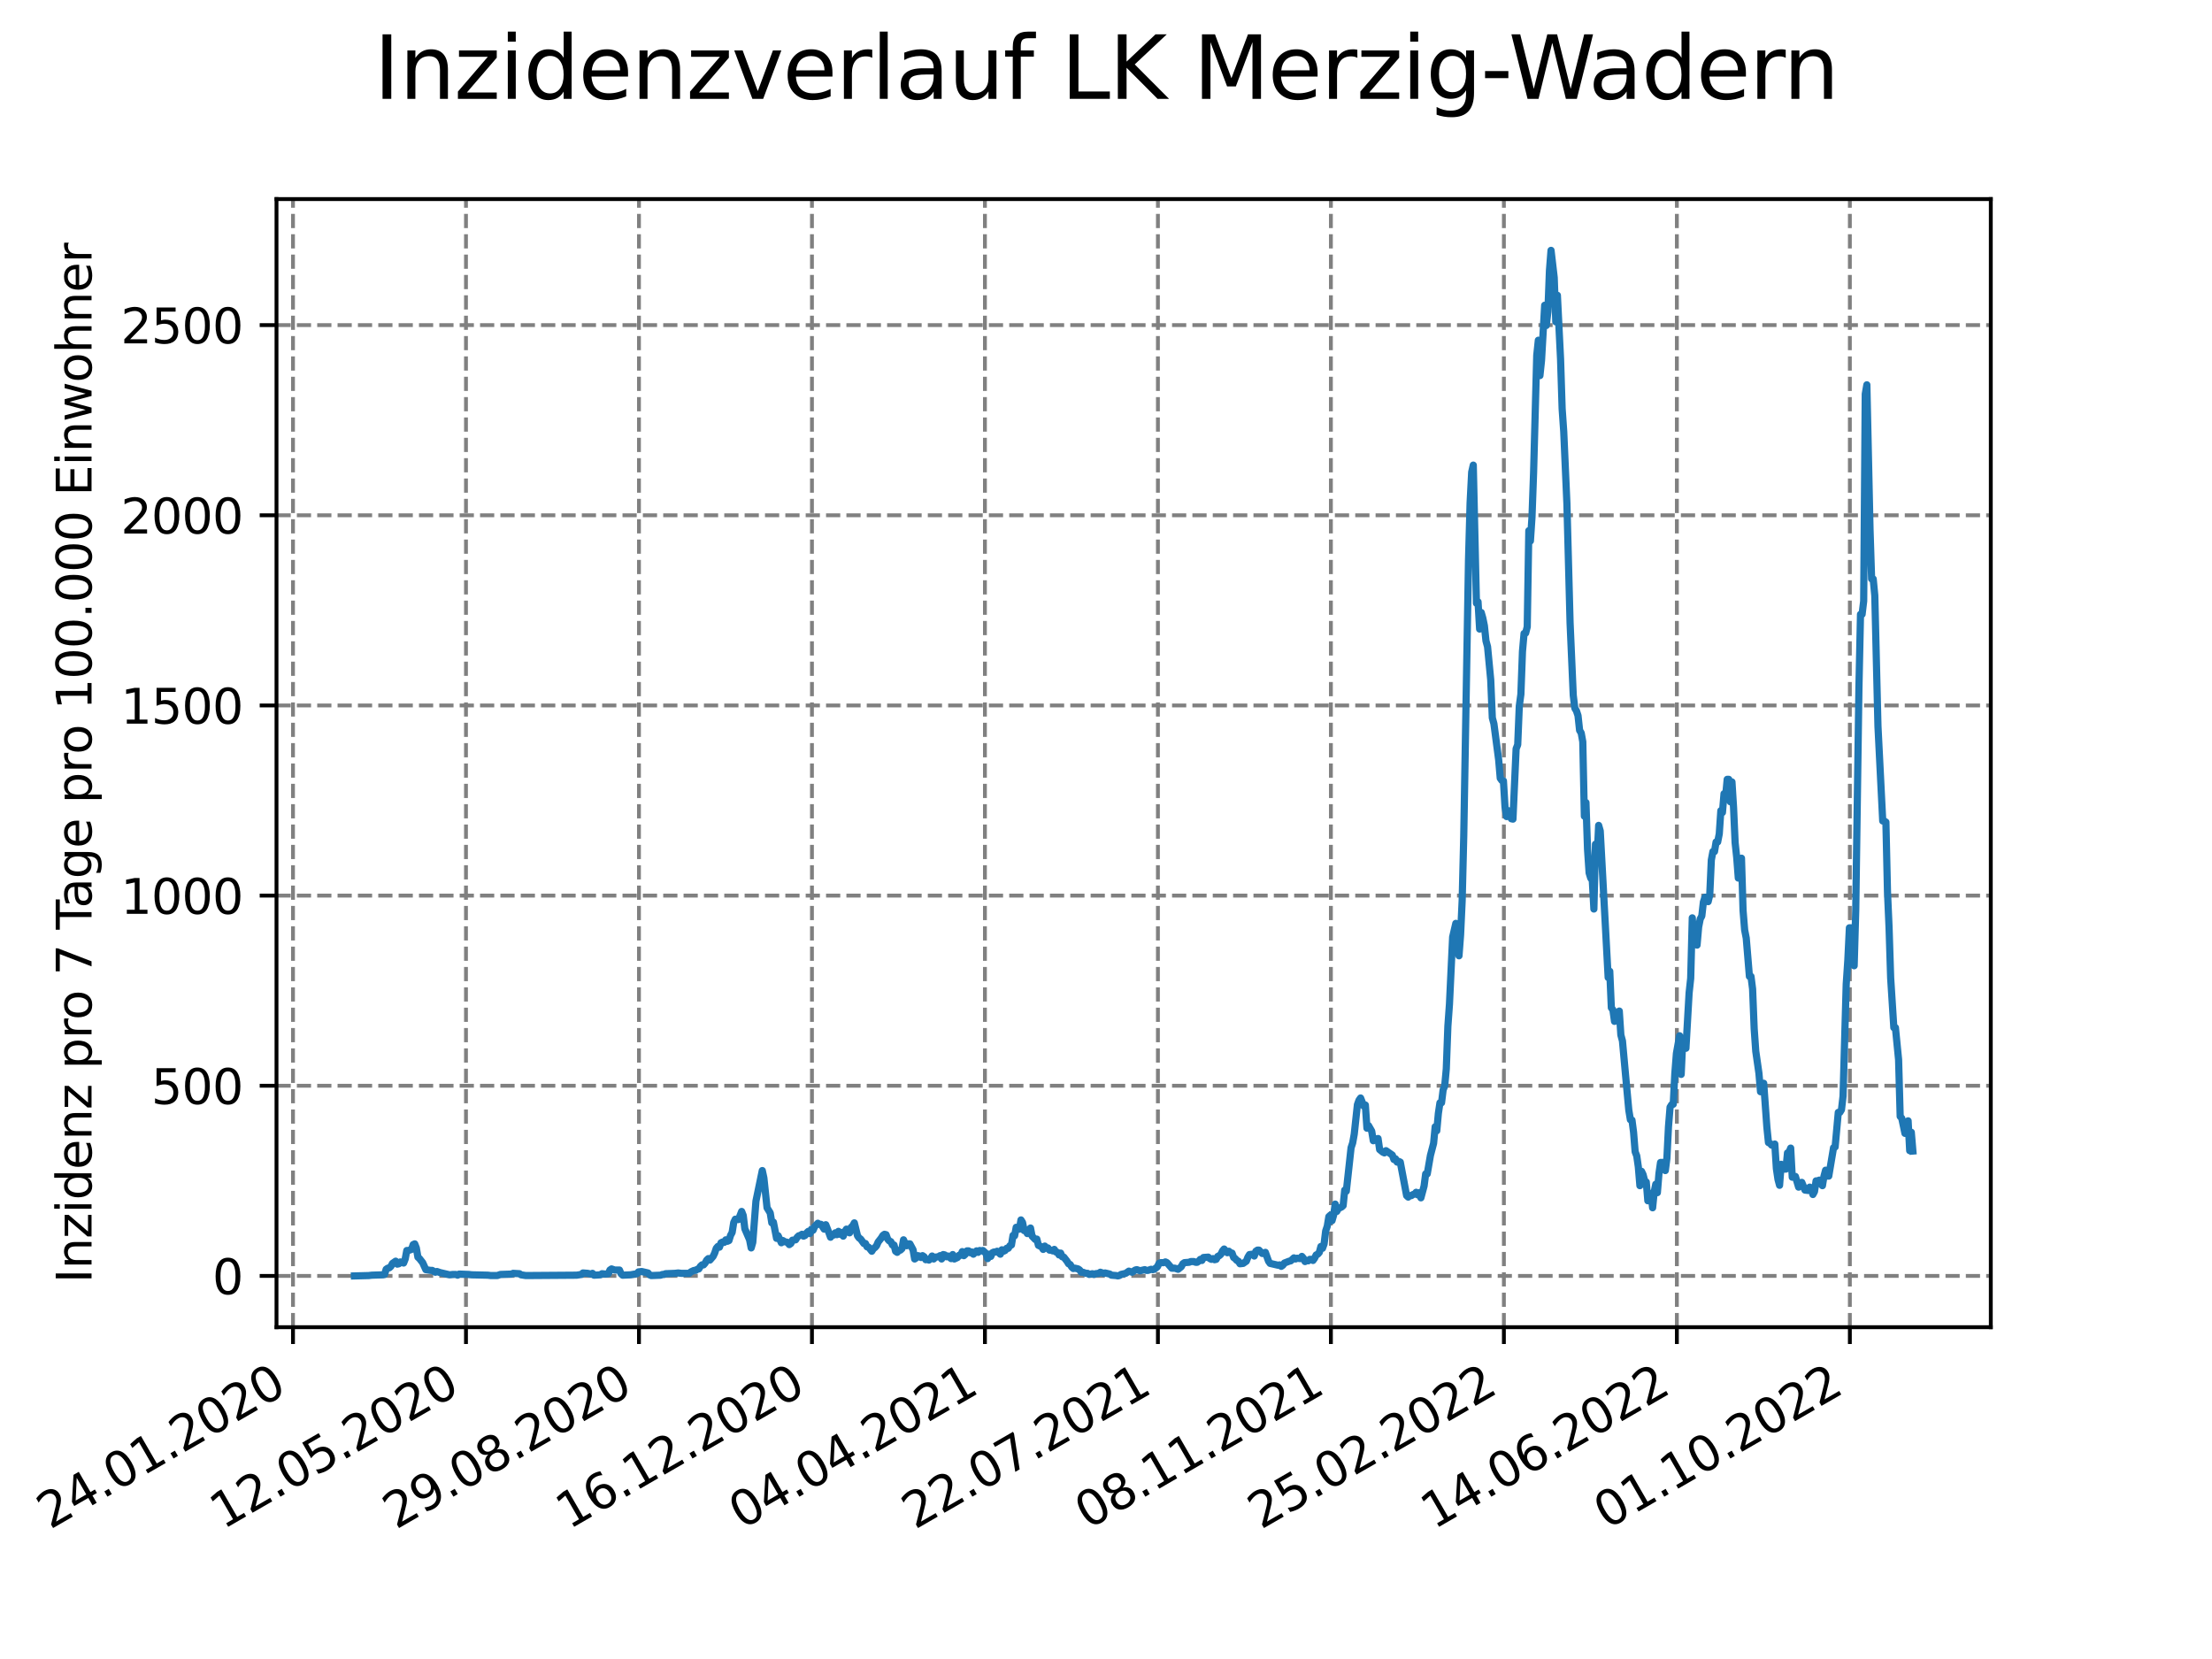 <?xml version="1.0" encoding="utf-8" standalone="no"?>
<!DOCTYPE svg PUBLIC "-//W3C//DTD SVG 1.1//EN"
  "http://www.w3.org/Graphics/SVG/1.1/DTD/svg11.dtd">
<svg xmlns:xlink="http://www.w3.org/1999/xlink" width="460.8pt" height="345.6pt" viewBox="0 0 460.8 345.6" xmlns="http://www.w3.org/2000/svg" version="1.1">
 <defs>
  <style type="text/css">*{stroke-linejoin: round; stroke-linecap: butt}</style>
 </defs>
 <g id="figure_1">
  <g id="patch_1">
   <path d="M 0 345.6 
L 460.8 345.6 
L 460.8 0 
L 0 0 
z
" style="fill: #ffffff"/>
  </g>
  <g id="axes_1">
   <g id="patch_2">
    <path d="M 57.6 276.48 
L 414.72 276.48 
L 414.72 41.472 
L 57.6 41.472 
z
" style="fill: #ffffff"/>
   </g>
   <g id="matplotlib.axis_1">
    <g id="xtick_1">
     <g id="line2d_1">
      <path d="M 61.036 276.48 
L 61.036 41.472 
" clip-path="url(#p0e6d27bf62)" style="fill: none; stroke-dasharray: 2.96,1.28; stroke-dashoffset: 0; stroke: #808080; stroke-width: 0.8"/>
     </g>
     <g id="line2d_2">
      <defs>
       <path id="m73dc767d52" d="M 0 0 
L 0 3.5 
" style="stroke: #000000; stroke-width: 0.8"/>
      </defs>
      <g>
       <use xlink:href="#m73dc767d52" x="61.036" y="276.48" style="stroke: #000000; stroke-width: 0.8"/>
      </g>
     </g>
     <g id="text_1">
      <!-- 24.01.2020 -->
      <g transform="translate(10.41 318.689) rotate(-30) scale(0.1 -0.1)">
       <defs>
        <path id="DejaVuSans-32" d="M 1228 531 
L 3431 531 
L 3431 0 
L 469 0 
L 469 531 
Q 828 903 1448 1529 
Q 2069 2156 2228 2338 
Q 2531 2678 2651 2914 
Q 2772 3150 2772 3378 
Q 2772 3750 2511 3984 
Q 2250 4219 1831 4219 
Q 1534 4219 1204 4116 
Q 875 4013 500 3803 
L 500 4441 
Q 881 4594 1212 4672 
Q 1544 4750 1819 4750 
Q 2544 4750 2975 4387 
Q 3406 4025 3406 3419 
Q 3406 3131 3298 2873 
Q 3191 2616 2906 2266 
Q 2828 2175 2409 1742 
Q 1991 1309 1228 531 
z
" transform="scale(0.016)"/>
        <path id="DejaVuSans-34" d="M 2419 4116 
L 825 1625 
L 2419 1625 
L 2419 4116 
z
M 2253 4666 
L 3047 4666 
L 3047 1625 
L 3713 1625 
L 3713 1100 
L 3047 1100 
L 3047 0 
L 2419 0 
L 2419 1100 
L 313 1100 
L 313 1709 
L 2253 4666 
z
" transform="scale(0.016)"/>
        <path id="DejaVuSans-2e" d="M 684 794 
L 1344 794 
L 1344 0 
L 684 0 
L 684 794 
z
" transform="scale(0.016)"/>
        <path id="DejaVuSans-30" d="M 2034 4250 
Q 1547 4250 1301 3770 
Q 1056 3291 1056 2328 
Q 1056 1369 1301 889 
Q 1547 409 2034 409 
Q 2525 409 2770 889 
Q 3016 1369 3016 2328 
Q 3016 3291 2770 3770 
Q 2525 4250 2034 4250 
z
M 2034 4750 
Q 2819 4750 3233 4129 
Q 3647 3509 3647 2328 
Q 3647 1150 3233 529 
Q 2819 -91 2034 -91 
Q 1250 -91 836 529 
Q 422 1150 422 2328 
Q 422 3509 836 4129 
Q 1250 4750 2034 4750 
z
" transform="scale(0.016)"/>
        <path id="DejaVuSans-31" d="M 794 531 
L 1825 531 
L 1825 4091 
L 703 3866 
L 703 4441 
L 1819 4666 
L 2450 4666 
L 2450 531 
L 3481 531 
L 3481 0 
L 794 0 
L 794 531 
z
" transform="scale(0.016)"/>
       </defs>
       <use xlink:href="#DejaVuSans-32"/>
       <use xlink:href="#DejaVuSans-34" x="63.623"/>
       <use xlink:href="#DejaVuSans-2e" x="127.246"/>
       <use xlink:href="#DejaVuSans-30" x="159.033"/>
       <use xlink:href="#DejaVuSans-31" x="222.656"/>
       <use xlink:href="#DejaVuSans-2e" x="286.279"/>
       <use xlink:href="#DejaVuSans-32" x="318.066"/>
       <use xlink:href="#DejaVuSans-30" x="381.689"/>
       <use xlink:href="#DejaVuSans-32" x="445.312"/>
       <use xlink:href="#DejaVuSans-30" x="508.936"/>
      </g>
     </g>
    </g>
    <g id="xtick_2">
     <g id="line2d_3">
      <path d="M 97.072 276.48 
L 97.072 41.472 
" clip-path="url(#p0e6d27bf62)" style="fill: none; stroke-dasharray: 2.96,1.28; stroke-dashoffset: 0; stroke: #808080; stroke-width: 0.8"/>
     </g>
     <g id="line2d_4">
      <g>
       <use xlink:href="#m73dc767d52" x="97.072" y="276.48" style="stroke: #000000; stroke-width: 0.8"/>
      </g>
     </g>
     <g id="text_2">
      <!-- 12.05.2020 -->
      <g transform="translate(46.446 318.689) rotate(-30) scale(0.1 -0.1)">
       <defs>
        <path id="DejaVuSans-35" d="M 691 4666 
L 3169 4666 
L 3169 4134 
L 1269 4134 
L 1269 2991 
Q 1406 3038 1543 3061 
Q 1681 3084 1819 3084 
Q 2600 3084 3056 2656 
Q 3513 2228 3513 1497 
Q 3513 744 3044 326 
Q 2575 -91 1722 -91 
Q 1428 -91 1123 -41 
Q 819 9 494 109 
L 494 744 
Q 775 591 1075 516 
Q 1375 441 1709 441 
Q 2250 441 2565 725 
Q 2881 1009 2881 1497 
Q 2881 1984 2565 2268 
Q 2250 2553 1709 2553 
Q 1456 2553 1204 2497 
Q 953 2441 691 2322 
L 691 4666 
z
" transform="scale(0.016)"/>
       </defs>
       <use xlink:href="#DejaVuSans-31"/>
       <use xlink:href="#DejaVuSans-32" x="63.623"/>
       <use xlink:href="#DejaVuSans-2e" x="127.246"/>
       <use xlink:href="#DejaVuSans-30" x="159.033"/>
       <use xlink:href="#DejaVuSans-35" x="222.656"/>
       <use xlink:href="#DejaVuSans-2e" x="286.279"/>
       <use xlink:href="#DejaVuSans-32" x="318.066"/>
       <use xlink:href="#DejaVuSans-30" x="381.689"/>
       <use xlink:href="#DejaVuSans-32" x="445.312"/>
       <use xlink:href="#DejaVuSans-30" x="508.936"/>
      </g>
     </g>
    </g>
    <g id="xtick_3">
     <g id="line2d_5">
      <path d="M 133.108 276.48 
L 133.108 41.472 
" clip-path="url(#p0e6d27bf62)" style="fill: none; stroke-dasharray: 2.96,1.28; stroke-dashoffset: 0; stroke: #808080; stroke-width: 0.8"/>
     </g>
     <g id="line2d_6">
      <g>
       <use xlink:href="#m73dc767d52" x="133.108" y="276.48" style="stroke: #000000; stroke-width: 0.8"/>
      </g>
     </g>
     <g id="text_3">
      <!-- 29.08.2020 -->
      <g transform="translate(82.482 318.689) rotate(-30) scale(0.1 -0.1)">
       <defs>
        <path id="DejaVuSans-39" d="M 703 97 
L 703 672 
Q 941 559 1184 500 
Q 1428 441 1663 441 
Q 2288 441 2617 861 
Q 2947 1281 2994 2138 
Q 2813 1869 2534 1725 
Q 2256 1581 1919 1581 
Q 1219 1581 811 2004 
Q 403 2428 403 3163 
Q 403 3881 828 4315 
Q 1253 4750 1959 4750 
Q 2769 4750 3195 4129 
Q 3622 3509 3622 2328 
Q 3622 1225 3098 567 
Q 2575 -91 1691 -91 
Q 1453 -91 1209 -44 
Q 966 3 703 97 
z
M 1959 2075 
Q 2384 2075 2632 2365 
Q 2881 2656 2881 3163 
Q 2881 3666 2632 3958 
Q 2384 4250 1959 4250 
Q 1534 4250 1286 3958 
Q 1038 3666 1038 3163 
Q 1038 2656 1286 2365 
Q 1534 2075 1959 2075 
z
" transform="scale(0.016)"/>
        <path id="DejaVuSans-38" d="M 2034 2216 
Q 1584 2216 1326 1975 
Q 1069 1734 1069 1313 
Q 1069 891 1326 650 
Q 1584 409 2034 409 
Q 2484 409 2743 651 
Q 3003 894 3003 1313 
Q 3003 1734 2745 1975 
Q 2488 2216 2034 2216 
z
M 1403 2484 
Q 997 2584 770 2862 
Q 544 3141 544 3541 
Q 544 4100 942 4425 
Q 1341 4750 2034 4750 
Q 2731 4750 3128 4425 
Q 3525 4100 3525 3541 
Q 3525 3141 3298 2862 
Q 3072 2584 2669 2484 
Q 3125 2378 3379 2068 
Q 3634 1759 3634 1313 
Q 3634 634 3220 271 
Q 2806 -91 2034 -91 
Q 1263 -91 848 271 
Q 434 634 434 1313 
Q 434 1759 690 2068 
Q 947 2378 1403 2484 
z
M 1172 3481 
Q 1172 3119 1398 2916 
Q 1625 2713 2034 2713 
Q 2441 2713 2670 2916 
Q 2900 3119 2900 3481 
Q 2900 3844 2670 4047 
Q 2441 4250 2034 4250 
Q 1625 4250 1398 4047 
Q 1172 3844 1172 3481 
z
" transform="scale(0.016)"/>
       </defs>
       <use xlink:href="#DejaVuSans-32"/>
       <use xlink:href="#DejaVuSans-39" x="63.623"/>
       <use xlink:href="#DejaVuSans-2e" x="127.246"/>
       <use xlink:href="#DejaVuSans-30" x="159.033"/>
       <use xlink:href="#DejaVuSans-38" x="222.656"/>
       <use xlink:href="#DejaVuSans-2e" x="286.279"/>
       <use xlink:href="#DejaVuSans-32" x="318.066"/>
       <use xlink:href="#DejaVuSans-30" x="381.689"/>
       <use xlink:href="#DejaVuSans-32" x="445.312"/>
       <use xlink:href="#DejaVuSans-30" x="508.936"/>
      </g>
     </g>
    </g>
    <g id="xtick_4">
     <g id="line2d_7">
      <path d="M 169.144 276.48 
L 169.144 41.472 
" clip-path="url(#p0e6d27bf62)" style="fill: none; stroke-dasharray: 2.96,1.28; stroke-dashoffset: 0; stroke: #808080; stroke-width: 0.8"/>
     </g>
     <g id="line2d_8">
      <g>
       <use xlink:href="#m73dc767d52" x="169.144" y="276.48" style="stroke: #000000; stroke-width: 0.8"/>
      </g>
     </g>
     <g id="text_4">
      <!-- 16.12.2020 -->
      <g transform="translate(118.518 318.689) rotate(-30) scale(0.1 -0.1)">
       <defs>
        <path id="DejaVuSans-36" d="M 2113 2584 
Q 1688 2584 1439 2293 
Q 1191 2003 1191 1497 
Q 1191 994 1439 701 
Q 1688 409 2113 409 
Q 2538 409 2786 701 
Q 3034 994 3034 1497 
Q 3034 2003 2786 2293 
Q 2538 2584 2113 2584 
z
M 3366 4563 
L 3366 3988 
Q 3128 4100 2886 4159 
Q 2644 4219 2406 4219 
Q 1781 4219 1451 3797 
Q 1122 3375 1075 2522 
Q 1259 2794 1537 2939 
Q 1816 3084 2150 3084 
Q 2853 3084 3261 2657 
Q 3669 2231 3669 1497 
Q 3669 778 3244 343 
Q 2819 -91 2113 -91 
Q 1303 -91 875 529 
Q 447 1150 447 2328 
Q 447 3434 972 4092 
Q 1497 4750 2381 4750 
Q 2619 4750 2861 4703 
Q 3103 4656 3366 4563 
z
" transform="scale(0.016)"/>
       </defs>
       <use xlink:href="#DejaVuSans-31"/>
       <use xlink:href="#DejaVuSans-36" x="63.623"/>
       <use xlink:href="#DejaVuSans-2e" x="127.246"/>
       <use xlink:href="#DejaVuSans-31" x="159.033"/>
       <use xlink:href="#DejaVuSans-32" x="222.656"/>
       <use xlink:href="#DejaVuSans-2e" x="286.279"/>
       <use xlink:href="#DejaVuSans-32" x="318.066"/>
       <use xlink:href="#DejaVuSans-30" x="381.689"/>
       <use xlink:href="#DejaVuSans-32" x="445.312"/>
       <use xlink:href="#DejaVuSans-30" x="508.936"/>
      </g>
     </g>
    </g>
    <g id="xtick_5">
     <g id="line2d_9">
      <path d="M 205.18 276.48 
L 205.18 41.472 
" clip-path="url(#p0e6d27bf62)" style="fill: none; stroke-dasharray: 2.96,1.28; stroke-dashoffset: 0; stroke: #808080; stroke-width: 0.8"/>
     </g>
     <g id="line2d_10">
      <g>
       <use xlink:href="#m73dc767d52" x="205.18" y="276.48" style="stroke: #000000; stroke-width: 0.8"/>
      </g>
     </g>
     <g id="text_5">
      <!-- 04.04.2021 -->
      <g transform="translate(154.554 318.689) rotate(-30) scale(0.1 -0.1)">
       <use xlink:href="#DejaVuSans-30"/>
       <use xlink:href="#DejaVuSans-34" x="63.623"/>
       <use xlink:href="#DejaVuSans-2e" x="127.246"/>
       <use xlink:href="#DejaVuSans-30" x="159.033"/>
       <use xlink:href="#DejaVuSans-34" x="222.656"/>
       <use xlink:href="#DejaVuSans-2e" x="286.279"/>
       <use xlink:href="#DejaVuSans-32" x="318.066"/>
       <use xlink:href="#DejaVuSans-30" x="381.689"/>
       <use xlink:href="#DejaVuSans-32" x="445.312"/>
       <use xlink:href="#DejaVuSans-31" x="508.936"/>
      </g>
     </g>
    </g>
    <g id="xtick_6">
     <g id="line2d_11">
      <path d="M 241.216 276.48 
L 241.216 41.472 
" clip-path="url(#p0e6d27bf62)" style="fill: none; stroke-dasharray: 2.96,1.28; stroke-dashoffset: 0; stroke: #808080; stroke-width: 0.8"/>
     </g>
     <g id="line2d_12">
      <g>
       <use xlink:href="#m73dc767d52" x="241.216" y="276.48" style="stroke: #000000; stroke-width: 0.8"/>
      </g>
     </g>
     <g id="text_6">
      <!-- 22.07.2021 -->
      <g transform="translate(190.59 318.689) rotate(-30) scale(0.1 -0.1)">
       <defs>
        <path id="DejaVuSans-37" d="M 525 4666 
L 3525 4666 
L 3525 4397 
L 1831 0 
L 1172 0 
L 2766 4134 
L 525 4134 
L 525 4666 
z
" transform="scale(0.016)"/>
       </defs>
       <use xlink:href="#DejaVuSans-32"/>
       <use xlink:href="#DejaVuSans-32" x="63.623"/>
       <use xlink:href="#DejaVuSans-2e" x="127.246"/>
       <use xlink:href="#DejaVuSans-30" x="159.033"/>
       <use xlink:href="#DejaVuSans-37" x="222.656"/>
       <use xlink:href="#DejaVuSans-2e" x="286.279"/>
       <use xlink:href="#DejaVuSans-32" x="318.066"/>
       <use xlink:href="#DejaVuSans-30" x="381.689"/>
       <use xlink:href="#DejaVuSans-32" x="445.312"/>
       <use xlink:href="#DejaVuSans-31" x="508.936"/>
      </g>
     </g>
    </g>
    <g id="xtick_7">
     <g id="line2d_13">
      <path d="M 277.252 276.48 
L 277.252 41.472 
" clip-path="url(#p0e6d27bf62)" style="fill: none; stroke-dasharray: 2.96,1.28; stroke-dashoffset: 0; stroke: #808080; stroke-width: 0.8"/>
     </g>
     <g id="line2d_14">
      <g>
       <use xlink:href="#m73dc767d52" x="277.252" y="276.48" style="stroke: #000000; stroke-width: 0.8"/>
      </g>
     </g>
     <g id="text_7">
      <!-- 08.11.2021 -->
      <g transform="translate(226.626 318.689) rotate(-30) scale(0.1 -0.1)">
       <use xlink:href="#DejaVuSans-30"/>
       <use xlink:href="#DejaVuSans-38" x="63.623"/>
       <use xlink:href="#DejaVuSans-2e" x="127.246"/>
       <use xlink:href="#DejaVuSans-31" x="159.033"/>
       <use xlink:href="#DejaVuSans-31" x="222.656"/>
       <use xlink:href="#DejaVuSans-2e" x="286.279"/>
       <use xlink:href="#DejaVuSans-32" x="318.066"/>
       <use xlink:href="#DejaVuSans-30" x="381.689"/>
       <use xlink:href="#DejaVuSans-32" x="445.312"/>
       <use xlink:href="#DejaVuSans-31" x="508.936"/>
      </g>
     </g>
    </g>
    <g id="xtick_8">
     <g id="line2d_15">
      <path d="M 313.287 276.48 
L 313.287 41.472 
" clip-path="url(#p0e6d27bf62)" style="fill: none; stroke-dasharray: 2.96,1.28; stroke-dashoffset: 0; stroke: #808080; stroke-width: 0.8"/>
     </g>
     <g id="line2d_16">
      <g>
       <use xlink:href="#m73dc767d52" x="313.287" y="276.48" style="stroke: #000000; stroke-width: 0.8"/>
      </g>
     </g>
     <g id="text_8">
      <!-- 25.02.2022 -->
      <g transform="translate(262.662 318.689) rotate(-30) scale(0.1 -0.1)">
       <use xlink:href="#DejaVuSans-32"/>
       <use xlink:href="#DejaVuSans-35" x="63.623"/>
       <use xlink:href="#DejaVuSans-2e" x="127.246"/>
       <use xlink:href="#DejaVuSans-30" x="159.033"/>
       <use xlink:href="#DejaVuSans-32" x="222.656"/>
       <use xlink:href="#DejaVuSans-2e" x="286.279"/>
       <use xlink:href="#DejaVuSans-32" x="318.066"/>
       <use xlink:href="#DejaVuSans-30" x="381.689"/>
       <use xlink:href="#DejaVuSans-32" x="445.312"/>
       <use xlink:href="#DejaVuSans-32" x="508.936"/>
      </g>
     </g>
    </g>
    <g id="xtick_9">
     <g id="line2d_17">
      <path d="M 349.323 276.48 
L 349.323 41.472 
" clip-path="url(#p0e6d27bf62)" style="fill: none; stroke-dasharray: 2.96,1.28; stroke-dashoffset: 0; stroke: #808080; stroke-width: 0.8"/>
     </g>
     <g id="line2d_18">
      <g>
       <use xlink:href="#m73dc767d52" x="349.323" y="276.48" style="stroke: #000000; stroke-width: 0.8"/>
      </g>
     </g>
     <g id="text_9">
      <!-- 14.06.2022 -->
      <g transform="translate(298.698 318.689) rotate(-30) scale(0.1 -0.1)">
       <use xlink:href="#DejaVuSans-31"/>
       <use xlink:href="#DejaVuSans-34" x="63.623"/>
       <use xlink:href="#DejaVuSans-2e" x="127.246"/>
       <use xlink:href="#DejaVuSans-30" x="159.033"/>
       <use xlink:href="#DejaVuSans-36" x="222.656"/>
       <use xlink:href="#DejaVuSans-2e" x="286.279"/>
       <use xlink:href="#DejaVuSans-32" x="318.066"/>
       <use xlink:href="#DejaVuSans-30" x="381.689"/>
       <use xlink:href="#DejaVuSans-32" x="445.312"/>
       <use xlink:href="#DejaVuSans-32" x="508.936"/>
      </g>
     </g>
    </g>
    <g id="xtick_10">
     <g id="line2d_19">
      <path d="M 385.359 276.48 
L 385.359 41.472 
" clip-path="url(#p0e6d27bf62)" style="fill: none; stroke-dasharray: 2.96,1.28; stroke-dashoffset: 0; stroke: #808080; stroke-width: 0.8"/>
     </g>
     <g id="line2d_20">
      <g>
       <use xlink:href="#m73dc767d52" x="385.359" y="276.48" style="stroke: #000000; stroke-width: 0.8"/>
      </g>
     </g>
     <g id="text_10">
      <!-- 01.10.2022 -->
      <g transform="translate(334.734 318.689) rotate(-30) scale(0.1 -0.1)">
       <use xlink:href="#DejaVuSans-30"/>
       <use xlink:href="#DejaVuSans-31" x="63.623"/>
       <use xlink:href="#DejaVuSans-2e" x="127.246"/>
       <use xlink:href="#DejaVuSans-31" x="159.033"/>
       <use xlink:href="#DejaVuSans-30" x="222.656"/>
       <use xlink:href="#DejaVuSans-2e" x="286.279"/>
       <use xlink:href="#DejaVuSans-32" x="318.066"/>
       <use xlink:href="#DejaVuSans-30" x="381.689"/>
       <use xlink:href="#DejaVuSans-32" x="445.312"/>
       <use xlink:href="#DejaVuSans-32" x="508.936"/>
      </g>
     </g>
    </g>
   </g>
   <g id="matplotlib.axis_2">
    <g id="ytick_1">
     <g id="line2d_21">
      <path d="M 57.6 265.798 
L 414.72 265.798 
" clip-path="url(#p0e6d27bf62)" style="fill: none; stroke-dasharray: 2.96,1.28; stroke-dashoffset: 0; stroke: #808080; stroke-width: 0.8"/>
     </g>
     <g id="line2d_22">
      <defs>
       <path id="md2e4bce012" d="M 0 0 
L -3.5 0 
" style="stroke: #000000; stroke-width: 0.8"/>
      </defs>
      <g>
       <use xlink:href="#md2e4bce012" x="57.6" y="265.798" style="stroke: #000000; stroke-width: 0.8"/>
      </g>
     </g>
     <g id="text_11">
      <!-- 0 -->
      <g transform="translate(44.237 269.597) scale(0.1 -0.1)">
       <use xlink:href="#DejaVuSans-30"/>
      </g>
     </g>
    </g>
    <g id="ytick_2">
     <g id="line2d_23">
      <path d="M 57.6 226.184 
L 414.72 226.184 
" clip-path="url(#p0e6d27bf62)" style="fill: none; stroke-dasharray: 2.96,1.28; stroke-dashoffset: 0; stroke: #808080; stroke-width: 0.8"/>
     </g>
     <g id="line2d_24">
      <g>
       <use xlink:href="#md2e4bce012" x="57.6" y="226.184" style="stroke: #000000; stroke-width: 0.8"/>
      </g>
     </g>
     <g id="text_12">
      <!-- 500 -->
      <g transform="translate(31.512 229.983) scale(0.1 -0.1)">
       <use xlink:href="#DejaVuSans-35"/>
       <use xlink:href="#DejaVuSans-30" x="63.623"/>
       <use xlink:href="#DejaVuSans-30" x="127.246"/>
      </g>
     </g>
    </g>
    <g id="ytick_3">
     <g id="line2d_25">
      <path d="M 57.6 186.569 
L 414.72 186.569 
" clip-path="url(#p0e6d27bf62)" style="fill: none; stroke-dasharray: 2.96,1.28; stroke-dashoffset: 0; stroke: #808080; stroke-width: 0.8"/>
     </g>
     <g id="line2d_26">
      <g>
       <use xlink:href="#md2e4bce012" x="57.6" y="186.569" style="stroke: #000000; stroke-width: 0.8"/>
      </g>
     </g>
     <g id="text_13">
      <!-- 1000 -->
      <g transform="translate(25.15 190.369) scale(0.1 -0.1)">
       <use xlink:href="#DejaVuSans-31"/>
       <use xlink:href="#DejaVuSans-30" x="63.623"/>
       <use xlink:href="#DejaVuSans-30" x="127.246"/>
       <use xlink:href="#DejaVuSans-30" x="190.869"/>
      </g>
     </g>
    </g>
    <g id="ytick_4">
     <g id="line2d_27">
      <path d="M 57.6 146.955 
L 414.72 146.955 
" clip-path="url(#p0e6d27bf62)" style="fill: none; stroke-dasharray: 2.96,1.28; stroke-dashoffset: 0; stroke: #808080; stroke-width: 0.8"/>
     </g>
     <g id="line2d_28">
      <g>
       <use xlink:href="#md2e4bce012" x="57.6" y="146.955" style="stroke: #000000; stroke-width: 0.8"/>
      </g>
     </g>
     <g id="text_14">
      <!-- 1500 -->
      <g transform="translate(25.15 150.754) scale(0.1 -0.1)">
       <use xlink:href="#DejaVuSans-31"/>
       <use xlink:href="#DejaVuSans-35" x="63.623"/>
       <use xlink:href="#DejaVuSans-30" x="127.246"/>
       <use xlink:href="#DejaVuSans-30" x="190.869"/>
      </g>
     </g>
    </g>
    <g id="ytick_5">
     <g id="line2d_29">
      <path d="M 57.6 107.341 
L 414.72 107.341 
" clip-path="url(#p0e6d27bf62)" style="fill: none; stroke-dasharray: 2.96,1.28; stroke-dashoffset: 0; stroke: #808080; stroke-width: 0.8"/>
     </g>
     <g id="line2d_30">
      <g>
       <use xlink:href="#md2e4bce012" x="57.6" y="107.341" style="stroke: #000000; stroke-width: 0.8"/>
      </g>
     </g>
     <g id="text_15">
      <!-- 2000 -->
      <g transform="translate(25.15 111.14) scale(0.1 -0.1)">
       <use xlink:href="#DejaVuSans-32"/>
       <use xlink:href="#DejaVuSans-30" x="63.623"/>
       <use xlink:href="#DejaVuSans-30" x="127.246"/>
       <use xlink:href="#DejaVuSans-30" x="190.869"/>
      </g>
     </g>
    </g>
    <g id="ytick_6">
     <g id="line2d_31">
      <path d="M 57.6 67.727 
L 414.72 67.727 
" clip-path="url(#p0e6d27bf62)" style="fill: none; stroke-dasharray: 2.96,1.28; stroke-dashoffset: 0; stroke: #808080; stroke-width: 0.8"/>
     </g>
     <g id="line2d_32">
      <g>
       <use xlink:href="#md2e4bce012" x="57.6" y="67.727" style="stroke: #000000; stroke-width: 0.8"/>
      </g>
     </g>
     <g id="text_16">
      <!-- 2500 -->
      <g transform="translate(25.15 71.526) scale(0.1 -0.1)">
       <use xlink:href="#DejaVuSans-32"/>
       <use xlink:href="#DejaVuSans-35" x="63.623"/>
       <use xlink:href="#DejaVuSans-30" x="127.246"/>
       <use xlink:href="#DejaVuSans-30" x="190.869"/>
      </g>
     </g>
    </g>
    <g id="text_17">
     <!-- Inzidenz pro 7 Tage pro 100.000 Einwohner -->
     <g transform="translate(19.07 267.301) rotate(-90) scale(0.1 -0.1)">
      <defs>
       <path id="DejaVuSans-49" d="M 628 4666 
L 1259 4666 
L 1259 0 
L 628 0 
L 628 4666 
z
" transform="scale(0.016)"/>
       <path id="DejaVuSans-6e" d="M 3513 2113 
L 3513 0 
L 2938 0 
L 2938 2094 
Q 2938 2591 2744 2837 
Q 2550 3084 2163 3084 
Q 1697 3084 1428 2787 
Q 1159 2491 1159 1978 
L 1159 0 
L 581 0 
L 581 3500 
L 1159 3500 
L 1159 2956 
Q 1366 3272 1645 3428 
Q 1925 3584 2291 3584 
Q 2894 3584 3203 3211 
Q 3513 2838 3513 2113 
z
" transform="scale(0.016)"/>
       <path id="DejaVuSans-7a" d="M 353 3500 
L 3084 3500 
L 3084 2975 
L 922 459 
L 3084 459 
L 3084 0 
L 275 0 
L 275 525 
L 2438 3041 
L 353 3041 
L 353 3500 
z
" transform="scale(0.016)"/>
       <path id="DejaVuSans-69" d="M 603 3500 
L 1178 3500 
L 1178 0 
L 603 0 
L 603 3500 
z
M 603 4863 
L 1178 4863 
L 1178 4134 
L 603 4134 
L 603 4863 
z
" transform="scale(0.016)"/>
       <path id="DejaVuSans-64" d="M 2906 2969 
L 2906 4863 
L 3481 4863 
L 3481 0 
L 2906 0 
L 2906 525 
Q 2725 213 2448 61 
Q 2172 -91 1784 -91 
Q 1150 -91 751 415 
Q 353 922 353 1747 
Q 353 2572 751 3078 
Q 1150 3584 1784 3584 
Q 2172 3584 2448 3432 
Q 2725 3281 2906 2969 
z
M 947 1747 
Q 947 1113 1208 752 
Q 1469 391 1925 391 
Q 2381 391 2643 752 
Q 2906 1113 2906 1747 
Q 2906 2381 2643 2742 
Q 2381 3103 1925 3103 
Q 1469 3103 1208 2742 
Q 947 2381 947 1747 
z
" transform="scale(0.016)"/>
       <path id="DejaVuSans-65" d="M 3597 1894 
L 3597 1613 
L 953 1613 
Q 991 1019 1311 708 
Q 1631 397 2203 397 
Q 2534 397 2845 478 
Q 3156 559 3463 722 
L 3463 178 
Q 3153 47 2828 -22 
Q 2503 -91 2169 -91 
Q 1331 -91 842 396 
Q 353 884 353 1716 
Q 353 2575 817 3079 
Q 1281 3584 2069 3584 
Q 2775 3584 3186 3129 
Q 3597 2675 3597 1894 
z
M 3022 2063 
Q 3016 2534 2758 2815 
Q 2500 3097 2075 3097 
Q 1594 3097 1305 2825 
Q 1016 2553 972 2059 
L 3022 2063 
z
" transform="scale(0.016)"/>
       <path id="DejaVuSans-20" transform="scale(0.016)"/>
       <path id="DejaVuSans-70" d="M 1159 525 
L 1159 -1331 
L 581 -1331 
L 581 3500 
L 1159 3500 
L 1159 2969 
Q 1341 3281 1617 3432 
Q 1894 3584 2278 3584 
Q 2916 3584 3314 3078 
Q 3713 2572 3713 1747 
Q 3713 922 3314 415 
Q 2916 -91 2278 -91 
Q 1894 -91 1617 61 
Q 1341 213 1159 525 
z
M 3116 1747 
Q 3116 2381 2855 2742 
Q 2594 3103 2138 3103 
Q 1681 3103 1420 2742 
Q 1159 2381 1159 1747 
Q 1159 1113 1420 752 
Q 1681 391 2138 391 
Q 2594 391 2855 752 
Q 3116 1113 3116 1747 
z
" transform="scale(0.016)"/>
       <path id="DejaVuSans-72" d="M 2631 2963 
Q 2534 3019 2420 3045 
Q 2306 3072 2169 3072 
Q 1681 3072 1420 2755 
Q 1159 2438 1159 1844 
L 1159 0 
L 581 0 
L 581 3500 
L 1159 3500 
L 1159 2956 
Q 1341 3275 1631 3429 
Q 1922 3584 2338 3584 
Q 2397 3584 2469 3576 
Q 2541 3569 2628 3553 
L 2631 2963 
z
" transform="scale(0.016)"/>
       <path id="DejaVuSans-6f" d="M 1959 3097 
Q 1497 3097 1228 2736 
Q 959 2375 959 1747 
Q 959 1119 1226 758 
Q 1494 397 1959 397 
Q 2419 397 2687 759 
Q 2956 1122 2956 1747 
Q 2956 2369 2687 2733 
Q 2419 3097 1959 3097 
z
M 1959 3584 
Q 2709 3584 3137 3096 
Q 3566 2609 3566 1747 
Q 3566 888 3137 398 
Q 2709 -91 1959 -91 
Q 1206 -91 779 398 
Q 353 888 353 1747 
Q 353 2609 779 3096 
Q 1206 3584 1959 3584 
z
" transform="scale(0.016)"/>
       <path id="DejaVuSans-54" d="M -19 4666 
L 3928 4666 
L 3928 4134 
L 2272 4134 
L 2272 0 
L 1638 0 
L 1638 4134 
L -19 4134 
L -19 4666 
z
" transform="scale(0.016)"/>
       <path id="DejaVuSans-61" d="M 2194 1759 
Q 1497 1759 1228 1600 
Q 959 1441 959 1056 
Q 959 750 1161 570 
Q 1363 391 1709 391 
Q 2188 391 2477 730 
Q 2766 1069 2766 1631 
L 2766 1759 
L 2194 1759 
z
M 3341 1997 
L 3341 0 
L 2766 0 
L 2766 531 
Q 2569 213 2275 61 
Q 1981 -91 1556 -91 
Q 1019 -91 701 211 
Q 384 513 384 1019 
Q 384 1609 779 1909 
Q 1175 2209 1959 2209 
L 2766 2209 
L 2766 2266 
Q 2766 2663 2505 2880 
Q 2244 3097 1772 3097 
Q 1472 3097 1187 3025 
Q 903 2953 641 2809 
L 641 3341 
Q 956 3463 1253 3523 
Q 1550 3584 1831 3584 
Q 2591 3584 2966 3190 
Q 3341 2797 3341 1997 
z
" transform="scale(0.016)"/>
       <path id="DejaVuSans-67" d="M 2906 1791 
Q 2906 2416 2648 2759 
Q 2391 3103 1925 3103 
Q 1463 3103 1205 2759 
Q 947 2416 947 1791 
Q 947 1169 1205 825 
Q 1463 481 1925 481 
Q 2391 481 2648 825 
Q 2906 1169 2906 1791 
z
M 3481 434 
Q 3481 -459 3084 -895 
Q 2688 -1331 1869 -1331 
Q 1566 -1331 1297 -1286 
Q 1028 -1241 775 -1147 
L 775 -588 
Q 1028 -725 1275 -790 
Q 1522 -856 1778 -856 
Q 2344 -856 2625 -561 
Q 2906 -266 2906 331 
L 2906 616 
Q 2728 306 2450 153 
Q 2172 0 1784 0 
Q 1141 0 747 490 
Q 353 981 353 1791 
Q 353 2603 747 3093 
Q 1141 3584 1784 3584 
Q 2172 3584 2450 3431 
Q 2728 3278 2906 2969 
L 2906 3500 
L 3481 3500 
L 3481 434 
z
" transform="scale(0.016)"/>
       <path id="DejaVuSans-45" d="M 628 4666 
L 3578 4666 
L 3578 4134 
L 1259 4134 
L 1259 2753 
L 3481 2753 
L 3481 2222 
L 1259 2222 
L 1259 531 
L 3634 531 
L 3634 0 
L 628 0 
L 628 4666 
z
" transform="scale(0.016)"/>
       <path id="DejaVuSans-77" d="M 269 3500 
L 844 3500 
L 1563 769 
L 2278 3500 
L 2956 3500 
L 3675 769 
L 4391 3500 
L 4966 3500 
L 4050 0 
L 3372 0 
L 2619 2869 
L 1863 0 
L 1184 0 
L 269 3500 
z
" transform="scale(0.016)"/>
       <path id="DejaVuSans-68" d="M 3513 2113 
L 3513 0 
L 2938 0 
L 2938 2094 
Q 2938 2591 2744 2837 
Q 2550 3084 2163 3084 
Q 1697 3084 1428 2787 
Q 1159 2491 1159 1978 
L 1159 0 
L 581 0 
L 581 4863 
L 1159 4863 
L 1159 2956 
Q 1366 3272 1645 3428 
Q 1925 3584 2291 3584 
Q 2894 3584 3203 3211 
Q 3513 2838 3513 2113 
z
" transform="scale(0.016)"/>
      </defs>
      <use xlink:href="#DejaVuSans-49"/>
      <use xlink:href="#DejaVuSans-6e" x="29.492"/>
      <use xlink:href="#DejaVuSans-7a" x="92.871"/>
      <use xlink:href="#DejaVuSans-69" x="145.361"/>
      <use xlink:href="#DejaVuSans-64" x="173.145"/>
      <use xlink:href="#DejaVuSans-65" x="236.621"/>
      <use xlink:href="#DejaVuSans-6e" x="298.145"/>
      <use xlink:href="#DejaVuSans-7a" x="361.523"/>
      <use xlink:href="#DejaVuSans-20" x="414.014"/>
      <use xlink:href="#DejaVuSans-70" x="445.801"/>
      <use xlink:href="#DejaVuSans-72" x="509.277"/>
      <use xlink:href="#DejaVuSans-6f" x="548.141"/>
      <use xlink:href="#DejaVuSans-20" x="609.322"/>
      <use xlink:href="#DejaVuSans-37" x="641.109"/>
      <use xlink:href="#DejaVuSans-20" x="704.732"/>
      <use xlink:href="#DejaVuSans-54" x="736.52"/>
      <use xlink:href="#DejaVuSans-61" x="781.104"/>
      <use xlink:href="#DejaVuSans-67" x="842.383"/>
      <use xlink:href="#DejaVuSans-65" x="905.859"/>
      <use xlink:href="#DejaVuSans-20" x="967.383"/>
      <use xlink:href="#DejaVuSans-70" x="999.17"/>
      <use xlink:href="#DejaVuSans-72" x="1062.646"/>
      <use xlink:href="#DejaVuSans-6f" x="1101.51"/>
      <use xlink:href="#DejaVuSans-20" x="1162.691"/>
      <use xlink:href="#DejaVuSans-31" x="1194.479"/>
      <use xlink:href="#DejaVuSans-30" x="1258.102"/>
      <use xlink:href="#DejaVuSans-30" x="1321.725"/>
      <use xlink:href="#DejaVuSans-2e" x="1385.348"/>
      <use xlink:href="#DejaVuSans-30" x="1417.135"/>
      <use xlink:href="#DejaVuSans-30" x="1480.758"/>
      <use xlink:href="#DejaVuSans-30" x="1544.381"/>
      <use xlink:href="#DejaVuSans-20" x="1608.004"/>
      <use xlink:href="#DejaVuSans-45" x="1639.791"/>
      <use xlink:href="#DejaVuSans-69" x="1702.975"/>
      <use xlink:href="#DejaVuSans-6e" x="1730.758"/>
      <use xlink:href="#DejaVuSans-77" x="1794.137"/>
      <use xlink:href="#DejaVuSans-6f" x="1875.924"/>
      <use xlink:href="#DejaVuSans-68" x="1937.105"/>
      <use xlink:href="#DejaVuSans-6e" x="2000.484"/>
      <use xlink:href="#DejaVuSans-65" x="2063.863"/>
      <use xlink:href="#DejaVuSans-72" x="2125.387"/>
     </g>
    </g>
   </g>
   <g id="line2d_33">
    <path d="M 73.833 265.798 
L 76.808 265.721 
L 77.469 265.644 
L 79.784 265.568 
L 80.114 265.491 
L 80.445 264.417 
L 80.775 264.186 
L 81.106 264.11 
L 81.437 263.803 
L 81.767 263.189 
L 82.428 262.728 
L 82.759 263.342 
L 83.09 263.265 
L 83.42 262.882 
L 84.081 263.112 
L 84.412 262.268 
L 84.743 260.503 
L 85.073 260.503 
L 85.735 260.273 
L 86.065 259.275 
L 86.396 259.121 
L 86.726 259.966 
L 87.057 261.884 
L 87.388 262.191 
L 88.049 263.035 
L 88.71 264.493 
L 89.702 264.647 
L 90.032 264.647 
L 90.694 265.03 
L 91.024 264.877 
L 91.685 265.107 
L 93.669 265.568 
L 94.33 265.491 
L 94.991 265.491 
L 95.322 265.644 
L 95.653 265.414 
L 97.636 265.491 
L 98.298 265.568 
L 101.604 265.644 
L 102.265 265.721 
L 103.587 265.721 
L 104.248 265.491 
L 106.563 265.414 
L 106.893 265.261 
L 108.216 265.337 
L 108.546 265.568 
L 109.538 265.721 
L 120.117 265.644 
L 121.109 265.491 
L 121.44 265.184 
L 122.432 265.261 
L 123.093 265.414 
L 123.424 265.261 
L 123.754 265.644 
L 125.077 265.568 
L 125.407 265.337 
L 126.068 265.414 
L 126.73 265.337 
L 127.06 264.57 
L 127.391 264.34 
L 128.052 264.57 
L 129.044 264.57 
L 129.374 265.337 
L 129.705 265.644 
L 131.358 265.568 
L 132.68 265.337 
L 133.011 264.954 
L 133.672 264.877 
L 134.995 265.184 
L 135.325 265.568 
L 135.656 265.721 
L 137.64 265.644 
L 137.97 265.491 
L 138.301 265.491 
L 138.631 265.337 
L 140.615 265.261 
L 141.276 265.184 
L 141.937 265.261 
L 143.59 265.261 
L 143.921 264.954 
L 144.582 264.647 
L 144.913 264.647 
L 145.244 264.417 
L 145.574 264.34 
L 145.905 263.803 
L 146.235 263.496 
L 146.566 263.496 
L 146.897 263.112 
L 147.227 262.498 
L 147.558 262.191 
L 147.888 262.498 
L 148.55 261.731 
L 148.88 261.04 
L 149.211 260.042 
L 149.541 259.659 
L 149.872 259.812 
L 150.203 258.891 
L 150.533 258.738 
L 150.864 258.814 
L 151.194 258.277 
L 151.525 258.584 
L 151.856 258.431 
L 152.186 257.356 
L 152.517 256.743 
L 152.847 254.671 
L 153.178 253.98 
L 153.839 254.057 
L 154.5 252.368 
L 154.831 253.212 
L 155.162 255.975 
L 156.153 258.277 
L 156.484 259.966 
L 156.815 258.814 
L 157.476 250.22 
L 158.798 243.85 
L 159.129 245.385 
L 159.79 251.601 
L 160.451 252.675 
L 160.782 254.747 
L 161.113 254.594 
L 161.774 257.97 
L 162.104 257.433 
L 162.766 258.891 
L 163.096 258.431 
L 163.427 258.661 
L 164.088 258.814 
L 164.419 259.275 
L 164.749 259.045 
L 165.08 258.354 
L 165.741 258.277 
L 166.072 257.74 
L 166.402 257.433 
L 166.733 257.356 
L 167.063 257.126 
L 167.394 257.51 
L 167.725 257.356 
L 168.055 256.819 
L 168.386 256.512 
L 168.716 256.973 
L 169.047 256.052 
L 169.378 256.282 
L 169.708 255.515 
L 170.37 254.824 
L 170.7 255.054 
L 171.031 255.054 
L 171.692 256.052 
L 172.023 255.131 
L 172.684 256.819 
L 173.014 257.74 
L 173.345 257.28 
L 173.676 257.28 
L 174.006 256.819 
L 174.337 257.203 
L 174.667 256.512 
L 174.998 257.126 
L 175.329 256.743 
L 175.659 257.51 
L 175.99 256.589 
L 176.32 256.052 
L 176.651 256.282 
L 176.982 256.819 
L 177.312 255.668 
L 177.643 255.361 
L 177.973 254.747 
L 178.635 257.433 
L 178.965 257.894 
L 179.296 258.124 
L 179.957 259.045 
L 180.288 259.045 
L 180.618 259.735 
L 180.949 259.812 
L 181.61 260.656 
L 181.941 260.119 
L 182.271 259.889 
L 182.602 259.505 
L 182.933 258.738 
L 183.594 257.894 
L 183.924 257.356 
L 184.255 257.126 
L 184.586 257.203 
L 184.916 258.124 
L 185.247 258.508 
L 185.577 258.661 
L 185.908 259.352 
L 186.239 259.352 
L 186.569 260.656 
L 186.9 260.886 
L 187.23 260.503 
L 187.561 260.426 
L 187.892 260.119 
L 188.222 258.277 
L 188.553 259.045 
L 188.883 259.505 
L 189.214 259.121 
L 189.545 259.121 
L 190.206 260.349 
L 190.536 262.268 
L 190.867 262.038 
L 191.198 261.577 
L 191.528 261.654 
L 191.859 261.961 
L 192.189 261.577 
L 192.52 261.807 
L 192.851 262.421 
L 193.181 262.345 
L 193.512 262.498 
L 193.843 262.191 
L 194.173 261.654 
L 194.504 262.268 
L 194.834 261.884 
L 195.496 261.807 
L 195.826 261.577 
L 196.157 262.268 
L 196.487 261.347 
L 196.818 261.424 
L 197.149 261.807 
L 197.479 261.654 
L 198.14 262.191 
L 198.471 261.347 
L 198.802 262.268 
L 199.463 261.961 
L 199.793 261.5 
L 200.124 261.5 
L 200.455 260.733 
L 200.785 261.577 
L 201.116 261.27 
L 201.446 260.58 
L 201.777 260.58 
L 202.108 260.963 
L 202.438 260.81 
L 202.769 261.27 
L 203.43 260.58 
L 203.761 260.886 
L 204.091 260.503 
L 204.422 260.58 
L 204.752 260.503 
L 205.414 261.117 
L 205.744 262.191 
L 206.075 261.27 
L 206.406 261.731 
L 206.736 260.963 
L 207.067 260.81 
L 207.397 260.81 
L 207.728 260.656 
L 208.389 261.27 
L 208.72 260.349 
L 209.05 260.656 
L 209.381 260.503 
L 209.712 260.042 
L 210.042 260.042 
L 210.373 259.505 
L 210.703 259.352 
L 211.034 257.356 
L 211.365 257.433 
L 211.695 255.668 
L 212.356 256.052 
L 212.687 254.133 
L 213.018 254.671 
L 213.348 256.359 
L 213.679 256.205 
L 214.009 256.973 
L 214.34 256.205 
L 214.671 255.822 
L 215.001 257.51 
L 215.662 258.201 
L 215.993 258.124 
L 216.324 259.428 
L 216.985 259.735 
L 217.315 260.273 
L 217.646 259.582 
L 217.977 260.042 
L 218.307 259.966 
L 218.638 260.426 
L 218.969 260.426 
L 219.299 260.58 
L 219.63 260.273 
L 219.96 260.81 
L 220.291 260.886 
L 220.622 261.424 
L 220.952 261.04 
L 221.283 261.807 
L 221.613 261.884 
L 222.275 262.728 
L 222.605 263.265 
L 222.936 263.419 
L 223.266 263.956 
L 223.597 264.263 
L 223.928 264.186 
L 224.589 264.34 
L 224.919 264.57 
L 225.25 265.03 
L 225.581 265.03 
L 226.242 265.261 
L 226.572 265.261 
L 226.903 265.491 
L 227.564 265.337 
L 227.895 265.491 
L 228.225 265.337 
L 228.887 265.261 
L 229.217 265.03 
L 229.878 265.261 
L 230.209 265.184 
L 231.201 265.414 
L 231.532 265.644 
L 232.523 265.721 
L 232.854 265.798 
L 233.185 265.721 
L 233.515 265.491 
L 234.507 265.261 
L 235.168 264.8 
L 235.829 265.03 
L 236.491 264.57 
L 236.821 264.493 
L 237.482 264.723 
L 238.474 264.493 
L 238.805 264.647 
L 239.135 264.647 
L 239.797 264.417 
L 240.127 264.493 
L 240.458 264.417 
L 241.119 263.879 
L 241.45 263.189 
L 241.78 263.035 
L 242.442 263.035 
L 242.772 262.882 
L 243.103 263.035 
L 244.095 264.186 
L 244.756 264.186 
L 245.417 264.417 
L 246.078 263.879 
L 246.409 263.265 
L 246.739 263.035 
L 247.731 262.958 
L 248.062 262.805 
L 248.723 262.805 
L 249.054 262.958 
L 249.384 262.958 
L 249.715 262.728 
L 250.045 262.345 
L 250.376 262.575 
L 250.707 261.961 
L 251.698 261.884 
L 252.029 262.191 
L 252.36 262.345 
L 252.69 262.191 
L 253.021 262.421 
L 253.351 262.345 
L 253.682 261.731 
L 254.013 261.577 
L 254.343 261.27 
L 254.674 260.58 
L 255.005 260.196 
L 255.666 260.963 
L 255.996 260.656 
L 256.327 260.963 
L 256.658 261.04 
L 256.988 261.961 
L 257.319 262.191 
L 257.649 262.575 
L 257.98 262.728 
L 258.311 263.265 
L 258.972 263.189 
L 259.633 262.728 
L 259.964 261.884 
L 260.294 261.347 
L 260.955 261.27 
L 261.286 261.654 
L 261.617 260.656 
L 261.947 260.426 
L 262.278 260.426 
L 262.939 261.117 
L 263.27 261.117 
L 263.6 260.886 
L 264.261 262.728 
L 264.592 263.189 
L 266.245 263.572 
L 266.576 263.496 
L 266.906 263.803 
L 267.237 263.572 
L 267.568 263.112 
L 268.559 262.728 
L 268.89 262.651 
L 269.551 262.038 
L 269.882 262.268 
L 270.212 262.114 
L 270.874 262.191 
L 271.204 261.731 
L 271.535 262.114 
L 271.865 262.805 
L 272.196 262.575 
L 272.527 262.651 
L 272.857 262.345 
L 273.188 262.345 
L 273.518 262.575 
L 273.849 262.114 
L 274.18 261.424 
L 274.51 261.27 
L 274.841 260.886 
L 275.171 259.659 
L 275.502 260.042 
L 275.833 259.121 
L 276.163 256.436 
L 276.494 255.438 
L 276.824 253.443 
L 277.155 253.136 
L 277.486 254.287 
L 277.816 253.136 
L 278.147 250.834 
L 278.477 252.368 
L 278.808 251.754 
L 279.469 251.447 
L 279.8 251.141 
L 280.131 247.917 
L 280.461 248.148 
L 281.453 239.092 
L 281.784 238.095 
L 282.114 236.253 
L 282.775 230.114 
L 283.106 229.193 
L 283.437 228.732 
L 284.098 230.421 
L 284.428 230.191 
L 284.759 235.025 
L 285.09 234.488 
L 285.751 235.639 
L 286.081 237.634 
L 286.412 237.174 
L 286.743 237.558 
L 287.073 237.174 
L 287.404 239.476 
L 288.065 240.013 
L 288.396 240.167 
L 288.726 239.706 
L 290.049 240.627 
L 290.379 241.548 
L 290.71 241.395 
L 291.041 242.085 
L 291.371 241.932 
L 291.702 242.085 
L 293.024 249.069 
L 293.355 249.375 
L 293.685 249.069 
L 294.016 249.069 
L 294.347 248.838 
L 294.677 248.762 
L 295.008 248.378 
L 295.338 248.915 
L 295.669 248.455 
L 296 249.529 
L 296.661 247.073 
L 296.991 244.541 
L 297.322 244.541 
L 297.983 240.704 
L 298.644 238.171 
L 298.975 234.718 
L 299.306 235.562 
L 299.636 231.956 
L 299.967 229.73 
L 300.297 229.73 
L 300.628 227.044 
L 300.959 226.2 
L 301.289 222.67 
L 301.62 213.768 
L 301.95 209.164 
L 302.612 195.197 
L 303.273 192.358 
L 303.934 199.111 
L 304.265 194.737 
L 304.595 187.6 
L 304.926 174.17 
L 305.918 116.692 
L 306.248 104.798 
L 306.579 98.352 
L 306.91 96.893 
L 307.571 125.671 
L 307.901 125.364 
L 308.232 131.043 
L 308.563 127.589 
L 308.893 128.741 
L 309.224 130.352 
L 309.554 133.498 
L 309.885 134.726 
L 310.546 141.633 
L 310.877 149.537 
L 311.207 150.765 
L 312.199 158.285 
L 312.53 162.122 
L 312.86 162.583 
L 313.191 162.66 
L 313.522 168.108 
L 313.852 170.103 
L 314.183 168.875 
L 314.513 169.029 
L 314.844 170.564 
L 315.175 170.64 
L 315.836 155.983 
L 316.167 155.139 
L 316.497 147.081 
L 316.828 144.626 
L 317.158 135.724 
L 317.489 131.964 
L 317.82 131.887 
L 318.15 130.582 
L 318.481 110.553 
L 318.811 112.702 
L 319.142 107.714 
L 319.473 98.505 
L 320.134 74.025 
L 320.464 70.879 
L 320.795 78.246 
L 321.126 75.099 
L 321.787 63.588 
L 322.117 67.809 
L 322.448 64.97 
L 322.779 56.375 
L 323.109 52.154 
L 323.77 57.833 
L 324.101 67.042 
L 324.432 61.516 
L 325.093 74.792 
L 325.423 85.152 
L 325.754 89.91 
L 326.415 104.874 
L 327.076 129.738 
L 327.738 144.856 
L 328.068 147.542 
L 328.399 148.079 
L 328.73 149.077 
L 329.06 152.146 
L 329.391 152.683 
L 329.721 154.525 
L 330.052 170.027 
L 330.383 167.187 
L 330.713 176.933 
L 331.044 181.844 
L 331.374 182.919 
L 331.705 183.379 
L 332.036 189.365 
L 332.366 175.859 
L 332.697 179.005 
L 333.027 171.945 
L 333.358 173.096 
L 335.011 203.639 
L 335.342 202.334 
L 335.672 209.931 
L 336.003 210.392 
L 336.333 212.771 
L 336.664 211.543 
L 336.995 212.617 
L 337.325 210.622 
L 337.656 215.61 
L 337.986 216.838 
L 338.648 224.128 
L 339.309 231.265 
L 339.64 233.26 
L 339.97 233.337 
L 340.301 235.869 
L 340.631 239.937 
L 340.962 240.781 
L 341.293 243.083 
L 341.623 246.997 
L 341.954 244.004 
L 342.284 244.694 
L 342.615 245.999 
L 342.946 246.229 
L 343.276 250.143 
L 343.607 248.608 
L 343.937 248.608 
L 344.268 251.601 
L 344.599 248.301 
L 344.929 246.69 
L 345.26 248.455 
L 345.59 244.464 
L 345.921 242.162 
L 346.582 242.162 
L 346.913 243.85 
L 347.243 241.318 
L 347.574 234.718 
L 347.905 230.651 
L 348.235 230.114 
L 348.566 230.037 
L 348.896 223.668 
L 349.227 219.447 
L 349.888 215.763 
L 350.219 223.821 
L 350.549 216.684 
L 350.88 216.761 
L 351.211 218.373 
L 351.872 206.862 
L 352.203 203.792 
L 352.533 191.207 
L 352.864 196.041 
L 353.194 196.041 
L 353.525 196.885 
L 353.856 193.125 
L 354.186 191.437 
L 354.517 190.823 
L 354.847 187.907 
L 355.178 186.909 
L 355.509 186.909 
L 355.839 187.83 
L 356.17 186.449 
L 356.5 179.159 
L 356.831 177.394 
L 357.162 177.394 
L 357.492 175.398 
L 357.823 175.398 
L 358.153 173.71 
L 358.484 168.875 
L 358.815 169.259 
L 359.145 165.345 
L 359.476 165.883 
L 359.806 162.353 
L 360.137 162.353 
L 360.468 167.034 
L 360.798 162.89 
L 361.129 168.185 
L 361.459 175.552 
L 361.79 178.621 
L 362.121 182.919 
L 362.451 182.919 
L 362.782 178.775 
L 363.112 189.672 
L 363.443 193.739 
L 363.774 195.427 
L 364.435 203.408 
L 364.766 203.408 
L 365.096 206.018 
L 365.427 214.305 
L 365.757 218.987 
L 366.419 223.591 
L 366.749 227.428 
L 367.08 227.428 
L 367.41 225.663 
L 368.072 234.795 
L 368.402 238.018 
L 368.733 238.171 
L 369.063 238.555 
L 369.394 238.555 
L 369.725 238.325 
L 370.055 243.467 
L 370.386 245.692 
L 370.716 246.92 
L 371.047 242.546 
L 371.378 243.543 
L 372.039 243.543 
L 372.369 240.167 
L 372.7 240.013 
L 373.031 239.169 
L 373.361 245.232 
L 373.692 245.078 
L 374.022 245.078 
L 374.684 247.304 
L 375.345 246.306 
L 376.006 247.917 
L 376.667 247.994 
L 376.998 247.304 
L 377.329 247.457 
L 377.659 248.838 
L 377.99 248.224 
L 378.32 245.999 
L 378.651 245.999 
L 378.982 245.845 
L 379.312 246.613 
L 379.643 246.997 
L 379.973 245.001 
L 380.304 243.773 
L 380.635 245.001 
L 380.965 245.001 
L 381.957 239.092 
L 382.288 238.939 
L 382.949 231.725 
L 383.279 231.725 
L 383.61 231.188 
L 383.941 228.349 
L 384.602 205.02 
L 384.932 200.109 
L 385.263 193.279 
L 385.594 193.279 
L 385.924 194.123 
L 386.255 201.183 
L 386.585 189.595 
L 387.247 143.398 
L 387.577 127.973 
L 387.908 127.973 
L 388.239 125.21 
L 388.569 82.083 
L 388.9 80.164 
L 389.561 110.323 
L 389.892 120.606 
L 390.222 120.606 
L 390.553 124.059 
L 391.214 151.302 
L 392.206 171.024 
L 392.536 171.024 
L 392.867 171.254 
L 393.198 185.758 
L 393.528 193.279 
L 393.859 203.715 
L 394.52 214.075 
L 394.851 214.075 
L 395.512 220.752 
L 395.842 232.569 
L 396.173 232.953 
L 396.834 236.1 
L 397.165 236.1 
L 397.495 233.49 
L 397.826 239.706 
L 398.157 235.869 
L 398.487 239.783 
L 398.487 239.783 
" clip-path="url(#p0e6d27bf62)" style="fill: none; stroke: #1f77b4; stroke-width: 1.5; stroke-linecap: square"/>
   </g>
   <g id="patch_3">
    <path d="M 57.6 276.48 
L 57.6 41.472 
" style="fill: none; stroke: #000000; stroke-width: 0.8; stroke-linejoin: miter; stroke-linecap: square"/>
   </g>
   <g id="patch_4">
    <path d="M 414.72 276.48 
L 414.72 41.472 
" style="fill: none; stroke: #000000; stroke-width: 0.8; stroke-linejoin: miter; stroke-linecap: square"/>
   </g>
   <g id="patch_5">
    <path d="M 57.6 276.48 
L 414.72 276.48 
" style="fill: none; stroke: #000000; stroke-width: 0.8; stroke-linejoin: miter; stroke-linecap: square"/>
   </g>
   <g id="patch_6">
    <path d="M 57.6 41.472 
L 414.72 41.472 
" style="fill: none; stroke: #000000; stroke-width: 0.8; stroke-linejoin: miter; stroke-linecap: square"/>
   </g>
  </g>
  <g id="text_18">
   <!-- Inzidenzverlauf LK Merzig-Wadern -->
   <g transform="translate(77.884 20.589) scale(0.18 -0.18)">
    <defs>
     <path id="DejaVuSans-76" d="M 191 3500 
L 800 3500 
L 1894 563 
L 2988 3500 
L 3597 3500 
L 2284 0 
L 1503 0 
L 191 3500 
z
" transform="scale(0.016)"/>
     <path id="DejaVuSans-6c" d="M 603 4863 
L 1178 4863 
L 1178 0 
L 603 0 
L 603 4863 
z
" transform="scale(0.016)"/>
     <path id="DejaVuSans-75" d="M 544 1381 
L 544 3500 
L 1119 3500 
L 1119 1403 
Q 1119 906 1312 657 
Q 1506 409 1894 409 
Q 2359 409 2629 706 
Q 2900 1003 2900 1516 
L 2900 3500 
L 3475 3500 
L 3475 0 
L 2900 0 
L 2900 538 
Q 2691 219 2414 64 
Q 2138 -91 1772 -91 
Q 1169 -91 856 284 
Q 544 659 544 1381 
z
M 1991 3584 
L 1991 3584 
z
" transform="scale(0.016)"/>
     <path id="DejaVuSans-66" d="M 2375 4863 
L 2375 4384 
L 1825 4384 
Q 1516 4384 1395 4259 
Q 1275 4134 1275 3809 
L 1275 3500 
L 2222 3500 
L 2222 3053 
L 1275 3053 
L 1275 0 
L 697 0 
L 697 3053 
L 147 3053 
L 147 3500 
L 697 3500 
L 697 3744 
Q 697 4328 969 4595 
Q 1241 4863 1831 4863 
L 2375 4863 
z
" transform="scale(0.016)"/>
     <path id="DejaVuSans-4c" d="M 628 4666 
L 1259 4666 
L 1259 531 
L 3531 531 
L 3531 0 
L 628 0 
L 628 4666 
z
" transform="scale(0.016)"/>
     <path id="DejaVuSans-4b" d="M 628 4666 
L 1259 4666 
L 1259 2694 
L 3353 4666 
L 4166 4666 
L 1850 2491 
L 4331 0 
L 3500 0 
L 1259 2247 
L 1259 0 
L 628 0 
L 628 4666 
z
" transform="scale(0.016)"/>
     <path id="DejaVuSans-4d" d="M 628 4666 
L 1569 4666 
L 2759 1491 
L 3956 4666 
L 4897 4666 
L 4897 0 
L 4281 0 
L 4281 4097 
L 3078 897 
L 2444 897 
L 1241 4097 
L 1241 0 
L 628 0 
L 628 4666 
z
" transform="scale(0.016)"/>
     <path id="DejaVuSans-2d" d="M 313 2009 
L 1997 2009 
L 1997 1497 
L 313 1497 
L 313 2009 
z
" transform="scale(0.016)"/>
     <path id="DejaVuSans-57" d="M 213 4666 
L 850 4666 
L 1831 722 
L 2809 4666 
L 3519 4666 
L 4500 722 
L 5478 4666 
L 6119 4666 
L 4947 0 
L 4153 0 
L 3169 4050 
L 2175 0 
L 1381 0 
L 213 4666 
z
" transform="scale(0.016)"/>
    </defs>
    <use xlink:href="#DejaVuSans-49"/>
    <use xlink:href="#DejaVuSans-6e" x="29.492"/>
    <use xlink:href="#DejaVuSans-7a" x="92.871"/>
    <use xlink:href="#DejaVuSans-69" x="145.361"/>
    <use xlink:href="#DejaVuSans-64" x="173.145"/>
    <use xlink:href="#DejaVuSans-65" x="236.621"/>
    <use xlink:href="#DejaVuSans-6e" x="298.145"/>
    <use xlink:href="#DejaVuSans-7a" x="361.523"/>
    <use xlink:href="#DejaVuSans-76" x="414.014"/>
    <use xlink:href="#DejaVuSans-65" x="473.193"/>
    <use xlink:href="#DejaVuSans-72" x="534.717"/>
    <use xlink:href="#DejaVuSans-6c" x="575.83"/>
    <use xlink:href="#DejaVuSans-61" x="603.613"/>
    <use xlink:href="#DejaVuSans-75" x="664.893"/>
    <use xlink:href="#DejaVuSans-66" x="728.271"/>
    <use xlink:href="#DejaVuSans-20" x="763.477"/>
    <use xlink:href="#DejaVuSans-4c" x="795.264"/>
    <use xlink:href="#DejaVuSans-4b" x="850.977"/>
    <use xlink:href="#DejaVuSans-20" x="916.553"/>
    <use xlink:href="#DejaVuSans-4d" x="948.34"/>
    <use xlink:href="#DejaVuSans-65" x="1034.619"/>
    <use xlink:href="#DejaVuSans-72" x="1096.143"/>
    <use xlink:href="#DejaVuSans-7a" x="1137.256"/>
    <use xlink:href="#DejaVuSans-69" x="1189.746"/>
    <use xlink:href="#DejaVuSans-67" x="1217.529"/>
    <use xlink:href="#DejaVuSans-2d" x="1281.006"/>
    <use xlink:href="#DejaVuSans-57" x="1313.09"/>
    <use xlink:href="#DejaVuSans-61" x="1405.592"/>
    <use xlink:href="#DejaVuSans-64" x="1466.871"/>
    <use xlink:href="#DejaVuSans-65" x="1530.348"/>
    <use xlink:href="#DejaVuSans-72" x="1591.871"/>
    <use xlink:href="#DejaVuSans-6e" x="1631.234"/>
   </g>
  </g>
 </g>
 <defs>
  <clipPath id="p0e6d27bf62">
   <rect x="57.6" y="41.472" width="357.12" height="235.008"/>
  </clipPath>
 </defs>
</svg>
